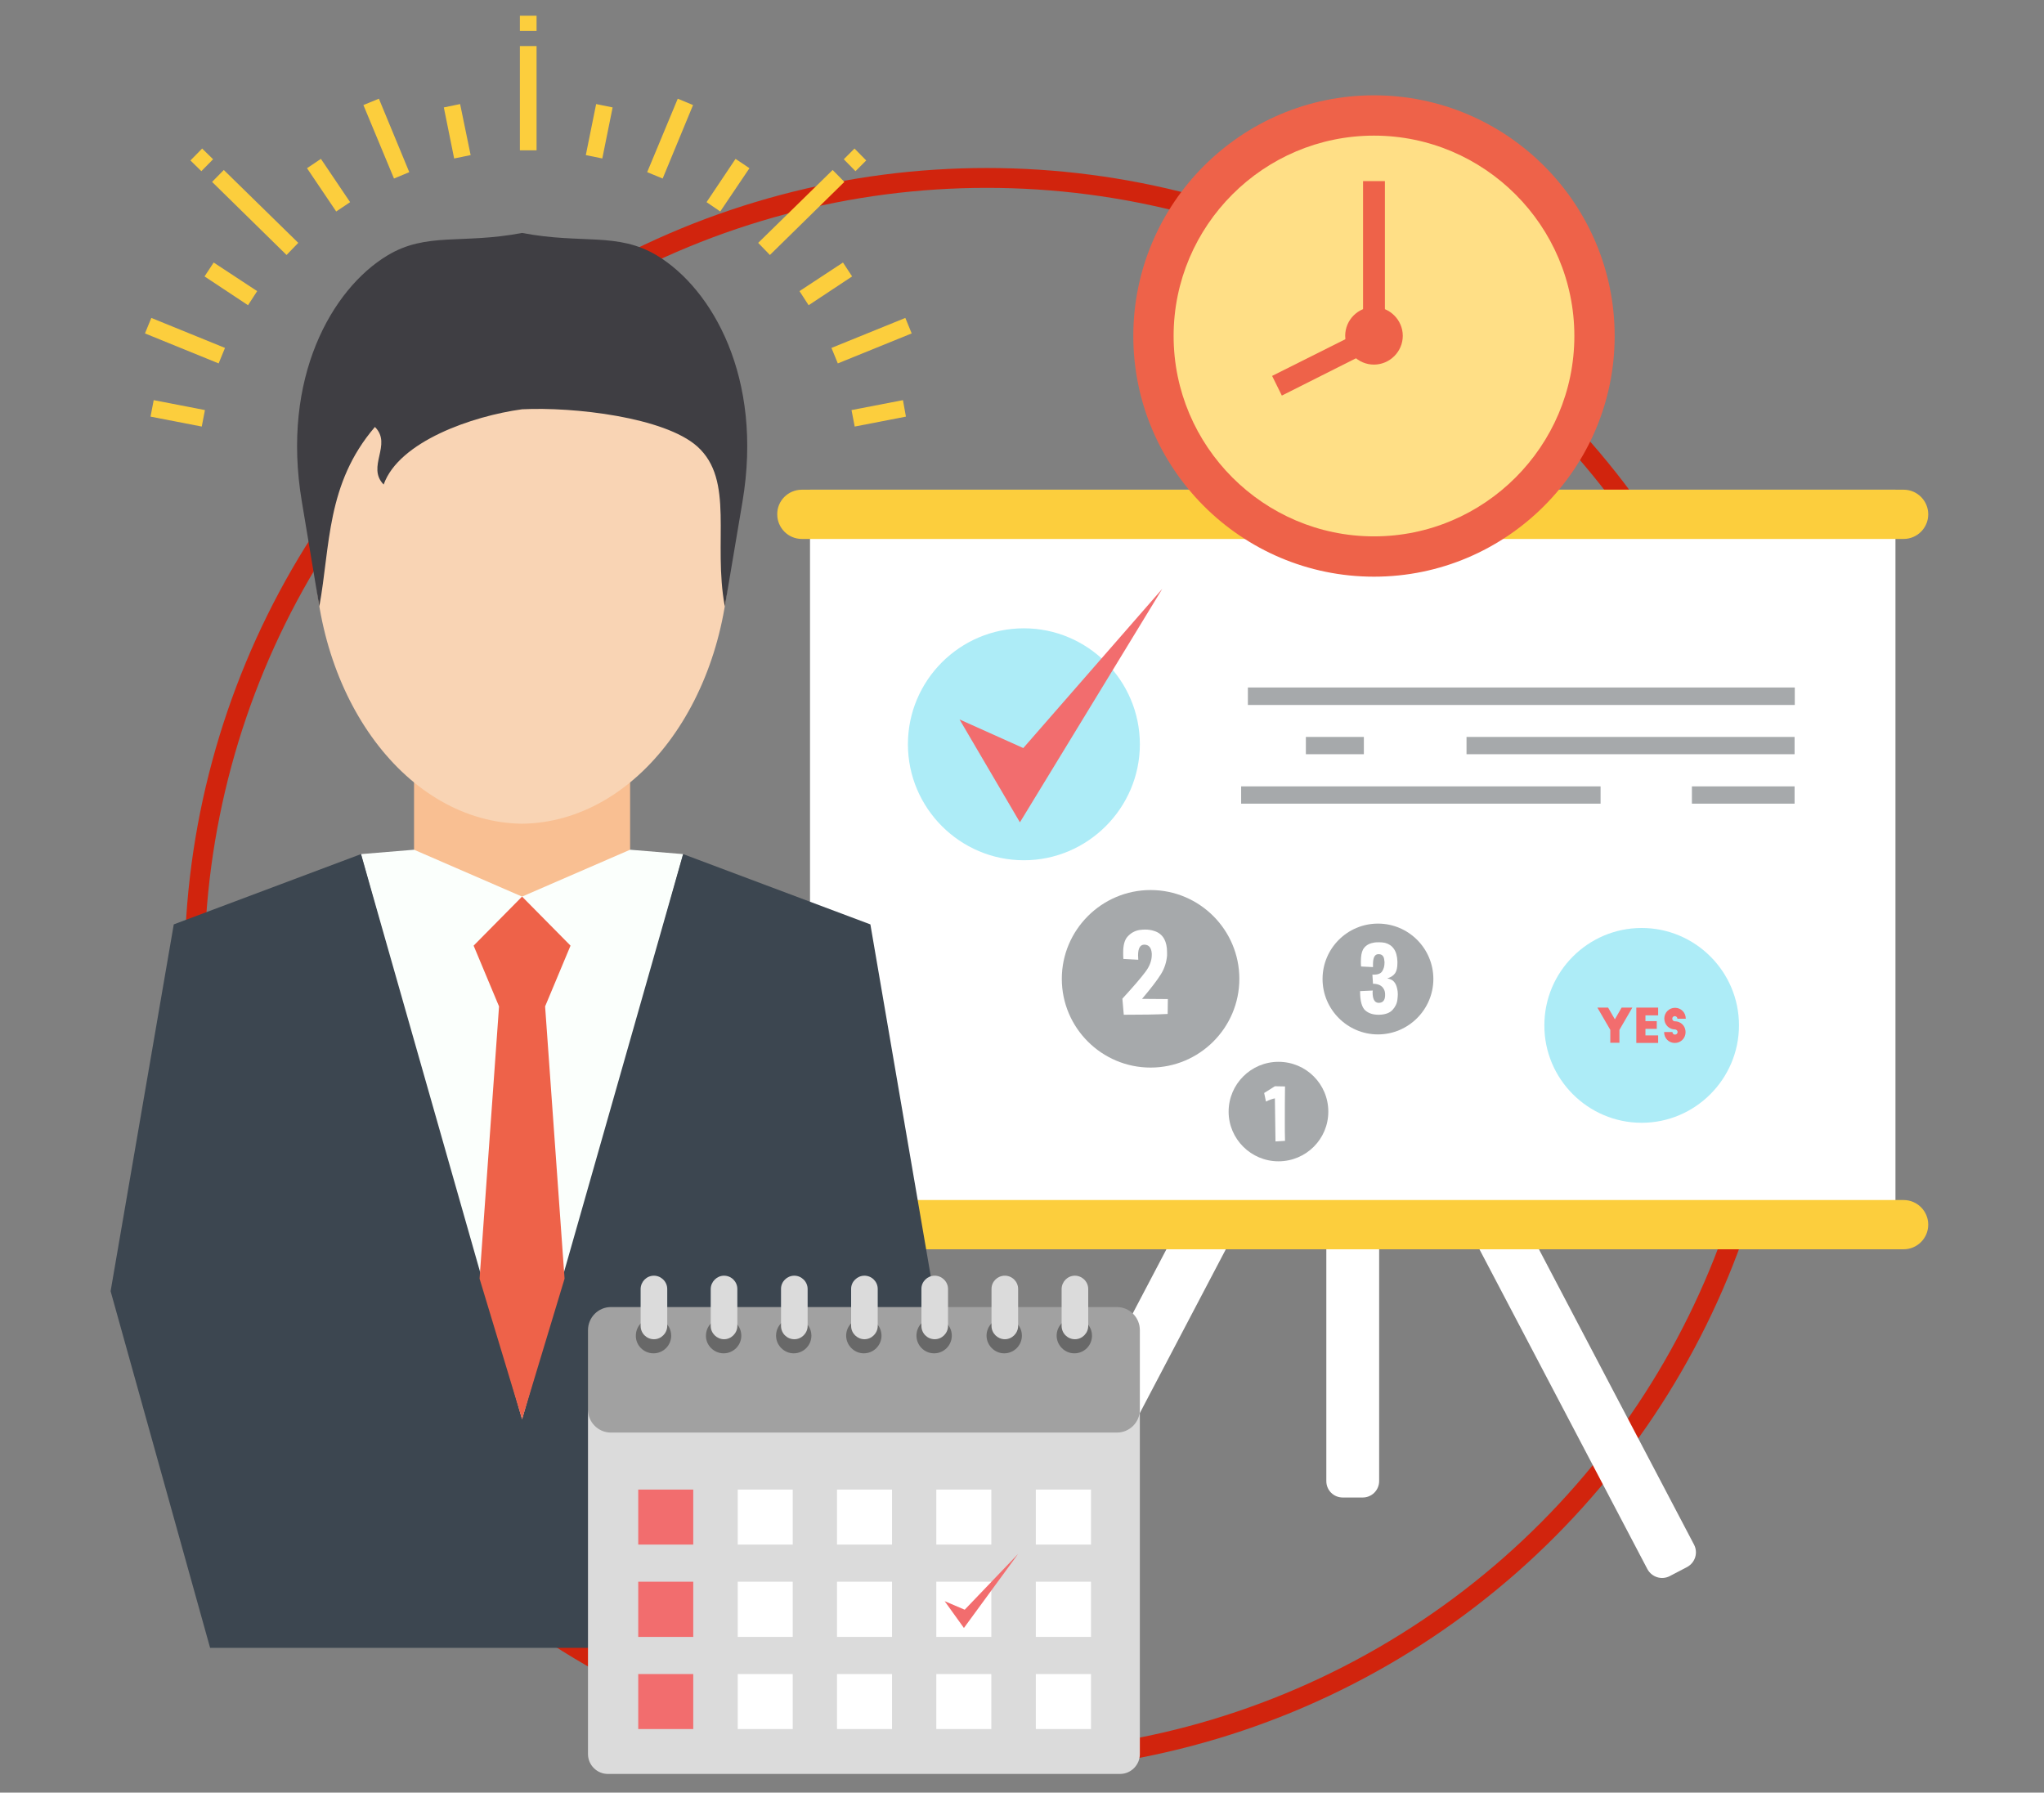 <?xml version="1.0" encoding="utf-8"?>
<!-- Generator: Adobe Illustrator 19.2.1, SVG Export Plug-In . SVG Version: 6.00 Build 0)  -->
<svg version="1.1" xmlns="http://www.w3.org/2000/svg" xmlns:xlink="http://www.w3.org/1999/xlink" x="0px" y="0px"
	 viewBox="0 0 1029.3 902.7" style="enable-background:new 0 0 1029.3 902.7;" xml:space="preserve">
<rect x="0" y="0" width="1029.3" height="902.7" fill="#808080" stroke="none"/>
<style type="text/css">
	.st0{fill:none;stroke:#D1240D;stroke-width:10;stroke-miterlimit:10;}
	.st1{fill-rule:evenodd;clip-rule:evenodd;fill:#FFFFFF;}
	.st2{fill-rule:evenodd;clip-rule:evenodd;fill:#FCCE3D;}
	.st3{fill-rule:evenodd;clip-rule:evenodd;fill:#ADECF7;}
	.st4{fill-rule:evenodd;clip-rule:evenodd;fill:#F26D6E;}
	.st5{fill-rule:evenodd;clip-rule:evenodd;fill:#A6A9AB;}
	.st6{fill-rule:evenodd;clip-rule:evenodd;fill:#F9BF92;}
	.st7{fill-rule:evenodd;clip-rule:evenodd;fill:#F9D4B4;}
	.st8{fill-rule:evenodd;clip-rule:evenodd;fill:#FBFFFC;}
	.st9{fill-rule:evenodd;clip-rule:evenodd;fill:#3C4650;}
	.st10{fill-rule:evenodd;clip-rule:evenodd;fill:#3F3E43;}
	.st11{fill-rule:evenodd;clip-rule:evenodd;fill:#EE6249;}
	.st12{fill-rule:evenodd;clip-rule:evenodd;fill:#FFDF86;}
	.st13{fill-rule:evenodd;clip-rule:evenodd;fill:#DBDBDB;}
	.st14{fill-rule:evenodd;clip-rule:evenodd;fill:#A1A1A1;}
	.st15{fill-rule:evenodd;clip-rule:evenodd;fill:#686868;}
</style>
<g id="Слой_1">
	<g id="Analytics">
		<g id="Background">
			<circle id="Background_2" class="st0" cx="496.9" cy="488.6" r="399"/>
		</g>
	</g>
</g>
<g id="Слой_2">
	<g id="Scheduling_1_">
		<g>
			<g>
				<rect x="407.9" y="246.6" class="st1" width="546.6" height="370.9"/>
				<path class="st2" d="M403.8,246.6h554.8c6.9,0,12.4,5.6,12.4,12.4l0,0c0,6.9-5.6,12.4-12.4,12.4H403.8
					c-6.9,0-12.4-5.6-12.4-12.4l0,0C391.3,252.2,396.9,246.6,403.8,246.6L403.8,246.6z"/>
				<path class="st1" d="M605.2,613.1l8.8,4.6c4,2.1,5.6,7.1,3.4,11.2l-84.7,161.3c-2.2,4-7.1,5.6-11.2,3.5l-8.8-4.6
					c-4-2.2-5.6-7.1-3.5-11.2L594,616.5C596.2,612.5,601.2,610.9,605.2,613.1L605.2,613.1z"/>
				<path class="st1" d="M757.1,613.1l-8.7,4.6c-4,2.1-5.6,7.1-3.5,11.2l84.7,161.3c2.2,4,7.1,5.6,11.2,3.5l8.8-4.6
					c4-2.2,5.6-7.1,3.5-11.2l-84.7-161.3C766.1,612.5,761.1,610.9,757.1,613.1L757.1,613.1z"/>
				<path class="st1" d="M676.2,754.1h10c4.6,0,8.3-3.7,8.3-8.3V613.7c0-4.6-3.7-8.3-8.3-8.3h-10c-4.6,0-8.3,3.8-8.3,8.3v132.1
					C667.9,750.5,671.6,754.1,676.2,754.1L676.2,754.1z"/>
				<path class="st2" d="M403.8,604.3h554.8c6.9,0,12.4,5.6,12.4,12.4l0,0c0,6.9-5.6,12.4-12.4,12.4H403.8
					c-6.9,0-12.4-5.6-12.4-12.4l0,0C391.3,609.9,396.9,604.3,403.8,604.3L403.8,604.3z"/>
			</g>
			<g>
				<g>
					<path class="st3" d="M515.6,433.2c32.1,0,58.4-26.3,58.4-58.4c0-32.2-26.3-58.4-58.4-58.4c-32.2,0-58.4,26.2-58.4,58.4
						C457.2,406.9,483.4,433.2,515.6,433.2L515.6,433.2z"/>
					<polygon class="st4" points="483.2,362.3 513.6,414.1 585.3,296.5 515.3,376.7 					"/>
				</g>
				<g>
					<rect x="628.4" y="346.2" class="st5" width="275.4" height="8.8"/>
					<rect x="738.5" y="371.1" class="st5" width="165.2" height="8.7"/>
					<rect x="625" y="396" class="st5" width="181" height="8.7"/>
					<rect x="852" y="396" class="st5" width="51.7" height="8.7"/>
					<rect x="657.6" y="371.1" class="st5" width="29.2" height="8.7"/>
				</g>
				<g>
					<path class="st3" d="M826.7,565.4c27,0,49-22.1,49-49.1c0-27-22-49-49-49c-27,0-49,22-49,49
						C777.6,543.3,799.6,565.4,826.7,565.4L826.7,565.4z"/>
					<path class="st4" d="M822,507.4h-5.4l-3.4,5.9l-3.4-5.9h-5.4l6.5,11.2v6.5h4.6v-6.5L822,507.4z M824,525.2h11v-3.8h-6.4v-3.3
						h5.7v-3.9h-5.7v-2.9h6.4v-3.9h-11V525.2z M848.9,512.9c0-3-2.4-5.4-5.4-5.4c-3,0-5.4,2.4-5.4,5.4c0,3.1,2.4,5.5,5.4,5.5
						c0.7,0,1.3,0.6,1.3,1.3c0,0.7-0.6,1.3-1.3,1.3c-0.7,0-1.3-0.5-1.3-1.3H838c0,3.2,2.4,5.5,5.4,5.5c3,0,5.4-2.4,5.4-5.4
						c0-1.3-0.4-2.5-1.1-3.4c-1-1.3-2.6-2.1-4.3-2.1c-0.7,0-1.3-0.6-1.3-1.3c0-0.7,0.5-1.3,1.3-1.3c0.7,0,1.3,0.6,1.3,1.3H848.9z"/>
				</g>
				<g>
					<path class="st5" d="M579.4,537.6c24.6,0,44.7-20,44.7-44.7c0-24.6-20-44.7-44.7-44.7c-24.6,0-44.7,20.1-44.7,44.7
						C534.7,517.6,554.8,537.6,579.4,537.6L579.4,537.6z"/>
					<path class="st5" d="M693.9,520.9c15.4,0,27.9-12.6,27.9-27.9c0-15.4-12.5-27.9-27.9-27.9c-15.4,0-27.9,12.5-27.9,27.9
						C666,508.3,678.5,520.9,693.9,520.9L693.9,520.9z"/>
					<path class="st5" d="M643.8,584.8c13.9,0,25.1-11.2,25.1-25c0-13.9-11.2-25.1-25.1-25.1c-13.8,0-25.1,11.2-25.1,25.1
						C618.7,573.6,630,584.8,643.8,584.8L643.8,584.8z"/>
					<path class="st1" d="M685.4,486.7c-0.1-0.9-0.1-1.7-0.1-2.5c0-2.6,0.3-4.6,1.1-6.1c1-1.7,2.7-2.9,4.9-3.3
						c1.1-0.3,2.2-0.3,3.2-0.3c1.1,0,2,0.1,3,0.3c1.8,0.5,3.3,1.4,4.4,3c1.1,1.5,1.7,3.7,1.8,6.4v0.7c0,2.4-0.4,4-1.1,5.1
						c-0.8,1.2-2.1,2.1-4,2.7c1.5,0.3,2.7,0.8,3.4,1.7c0.8,0.9,1.3,2.1,1.6,3.6c0.2,0.8,0.3,1.7,0.3,2.7c0,0.8-0.1,1.7-0.2,2.6
						c-0.2,2-1.1,3.8-2.5,5.3c-1.4,1.5-3.6,2.3-6.6,2.4h-0.4c-2.8,0-5-0.7-6.7-2.2c-1.7-1.5-2.6-4.7-2.6-9.5v-0.2l6.4-0.3
						c0,0.3-0.1,0.5-0.1,0.8c0,3.4,0.9,5.2,2.8,5.4c0.1,0,0.3,0,0.3,0c1.7,0,2.8-0.9,3.1-2.7c0.1-0.5,0.1-1,0.1-1.5
						c0-1.3-0.3-2.4-1.1-3.4c-1-1.3-2.7-2-5-2l-0.3-4.6c0.3,0,0.5,0,0.8,0c2.1,0,3.5-0.6,4.2-1.8c0.7-1.1,1.1-2.5,1.1-4.2
						c0-0.4,0-0.7-0.1-1.1c-0.1-2.1-1.1-3.2-2.8-3.2h-0.3c-1.8,0.1-2.6,1.8-2.6,5.2c0,0.4,0,0.8,0,1.3L685.4,486.7z"/>
					<path class="st1" d="M565.7,482.9c-0.1-1.2-0.1-2.3-0.1-3.3c0-3.6,0.7-6.1,2-7.7c1.7-2,3.8-3.2,6.3-3.6
						c0.9-0.1,1.8-0.2,2.7-0.2c1.6,0,3.1,0.2,4.6,0.7c2.3,0.7,4,2.1,5.1,4.1c0.9,1.7,1.4,3.9,1.4,6.6c0,0.5,0,1.1,0,1.7
						c-0.3,3.4-1.3,6.5-3.1,9.4c-1.8,2.9-5,7.1-9.5,12.4l13,0.1l-0.1,7.5c-5.7,0.3-13.1,0.4-22.1,0.4l-0.7-8.1
						c5.4-5.9,9.3-10.4,11.6-13.5c2.2-2.9,3.2-5.8,3.2-8.5v-0.7c-0.2-3-1.5-4.5-3.8-4.5h-0.1c-2,0.1-3,1.9-3,5.4
						c0,0.7,0.1,1.4,0.1,2.2L565.7,482.9z"/>
					<path class="st1" d="M647.1,547.1c-0.1,6.1-0.1,12.2-0.1,18.3c0,3.1,0,6.1,0.1,9.1l-4.8,0.3c-0.1-7.9-0.2-15.1-0.3-21.7
						c-1.1,0.2-2.6,0.7-4.5,1.6l-0.9-4.3l5.4-3.4L647.1,547.1z"/>
				</g>
			</g>
		</g>
		<g>
			<polygon class="st6" points="208.5,374 262.9,374 317.3,374 317.3,459.8 262.9,459.8 208.5,459.8 			"/>
			<path class="st7" d="M262.9,414.8c-57.8-0.7-104.6-63.1-104.6-139.9c0-76.9,46.7-139.3,104.6-139.9
				c57.8,0.7,104.6,63.1,104.6,139.9C367.5,351.7,320.7,414.1,262.9,414.8L262.9,414.8z"/>
			<polygon class="st8" points="181.8,430.1 252.5,685.1 252.5,759.5 262.9,722.3 273.2,759.5 273.2,685.1 344,430.1 317.3,427.9 
				262.9,451.5 208.5,427.9 			"/>
			<polygon class="st9" points="181.8,430.1 87.5,465.5 55.7,650.2 105.8,829.8 262.9,829.8 420,829.8 470,650.2 438.3,465.5 
				344,430.1 262.9,714.7 			"/>
			<path class="st10" d="M262.9,117.3c-30.3,5.8-48.1-0.6-67.9,11.4c-27.8,16.8-53.5,61.5-43,123.9c2.9,17.6,5.9,35.2,8.8,52.8
				c5.6-30.5,3.4-61.7,28-90.4c8.9,8.9-4.4,20,4.4,29c7.7-21.7,44.7-34.5,69.7-37.9c26-1.3,71.7,4,88.2,18.7
				c19,17,7.8,47.8,13.9,80.6c3-17.6,5.9-35.2,8.9-52.8c10.5-62.5-15.3-107.1-43-123.9C310.9,116.7,293.2,123.1,262.9,117.3
				L262.9,117.3z"/>
			<polygon class="st11" points="262.9,451.5 238.5,476.2 251.3,506.8 241.5,643.9 262.9,714.7 284.3,643.9 274.5,506.8 
				287.3,476.2 			"/>
		</g>
		<g>
			<path class="st11" d="M691.9,290.4c66.8,0,121.2-54.5,121.2-121.2c0-66.8-54.4-121.2-121.2-121.2c-66.8,0-121.2,54.4-121.2,121.2
				C570.7,236,625.1,290.4,691.9,290.4L691.9,290.4z"/>
			<path class="st12" d="M691.9,270.1c55.5,0,100.9-45.3,100.9-100.9c0-55.5-45.3-100.9-100.9-100.9c-55.6,0-100.9,45.3-100.9,100.9
				C591,224.7,636.3,270.1,691.9,270.1L691.9,270.1z"/>
			<rect x="686.4" y="91.2" class="st11" width="11" height="78"/>
			<polygon class="st11" points="689.5,164.8 694.4,174.6 645.5,199.2 640.6,189.3 			"/>
			<path class="st11" d="M691.9,183.6c7.9,0,14.5-6.5,14.5-14.5c0-7.9-6.5-14.5-14.5-14.5c-8,0-14.5,6.5-14.5,14.5
				C677.5,177.2,683.9,183.6,691.9,183.6L691.9,183.6z"/>
		</g>
		<g>
			<g>
				<path class="st13" d="M306.1,702.4H564c5.5,0,10,4.4,10,10v170.9c0,5.4-4.4,10-10,10H306.1c-5.5,0-10-4.5-10-10V712.4
					C296.1,706.9,300.5,702.4,306.1,702.4L306.1,702.4z"/>
				<path class="st14" d="M307.6,658.2h254.9c6.3,0,11.5,5.2,11.5,11.6v40.1c0,6.3-5.2,11.5-11.5,11.5H307.6
					c-6.3,0-11.5-5.2-11.5-11.5v-40.1C296.1,663.4,301.3,658.2,307.6,658.2L307.6,658.2z"/>
				<path class="st15" d="M329.1,681.5c4.9,0,8.9-4,8.9-8.9c0-4.9-4-8.9-8.9-8.9c-5,0-8.9,4-8.9,8.9
					C320.1,677.4,324.1,681.5,329.1,681.5L329.1,681.5z"/>
				<path class="st15" d="M364.4,681.5c4.9,0,8.9-4,8.9-8.9c0-4.9-4-8.9-8.9-8.9c-4.9,0-8.9,4-8.9,8.9
					C355.4,677.4,359.5,681.5,364.4,681.5L364.4,681.5z"/>
				<path class="st15" d="M399.7,681.5c4.9,0,8.9-4,8.9-8.9c0-4.9-4-8.9-8.9-8.9c-5,0-8.9,4-8.9,8.9
					C390.8,677.4,394.8,681.5,399.7,681.5L399.7,681.5z"/>
				<path class="st15" d="M435,681.5c4.9,0,8.9-4,8.9-8.9c0-4.9-4-8.9-8.9-8.9c-4.9,0-8.9,4-8.9,8.9
					C426.1,677.4,430.1,681.5,435,681.5L435,681.5z"/>
				<path class="st15" d="M470.4,681.5c4.9,0,8.9-4,8.9-8.9c0-4.9-4-8.9-8.9-8.9c-5,0-8.9,4-8.9,8.9
					C461.5,677.4,465.4,681.5,470.4,681.5L470.4,681.5z"/>
				<path class="st15" d="M505.7,681.5c4.9,0,8.9-4,8.9-8.9c0-4.9-4-8.9-8.9-8.9c-4.9,0-8.9,4-8.9,8.9
					C496.8,677.4,500.8,681.5,505.7,681.5L505.7,681.5z"/>
				<path class="st15" d="M541,681.5c5,0,8.9-4,8.9-8.9c0-4.9-4-8.9-8.9-8.9c-4.9,0-8.9,4-8.9,8.9
					C532.1,677.4,536.1,681.5,541,681.5L541,681.5z"/>
				<rect x="321.4" y="750.1" class="st4" width="27.7" height="27.7"/>
				<rect x="321.4" y="796.5" class="st4" width="27.7" height="27.8"/>
				<rect x="371.5" y="750.1" class="st1" width="27.7" height="27.7"/>
				<rect x="371.5" y="796.5" class="st1" width="27.7" height="27.8"/>
				<rect x="421.5" y="750.1" class="st1" width="27.7" height="27.7"/>
				<rect x="421.5" y="796.5" class="st1" width="27.7" height="27.8"/>
				<rect x="471.5" y="750.1" class="st1" width="27.7" height="27.7"/>
				<rect x="471.5" y="796.5" class="st1" width="27.7" height="27.8"/>
				<rect x="521.6" y="750.1" class="st1" width="27.8" height="27.7"/>
				<rect x="521.6" y="796.5" class="st1" width="27.8" height="27.8"/>
				<polygon class="st4" points="475.7,806.3 485.4,819.8 512.7,782.5 485.8,810.6 				"/>
				<rect x="321.4" y="843" class="st4" width="27.7" height="27.7"/>
				<rect x="371.5" y="843" class="st1" width="27.7" height="27.7"/>
				<rect x="421.5" y="843" class="st1" width="27.7" height="27.7"/>
				<rect x="471.5" y="843" class="st1" width="27.7" height="27.7"/>
				<rect x="521.6" y="843" class="st1" width="27.8" height="27.7"/>
			</g>
			<g>
				<path class="st13" d="M329.3,642.4L329.3,642.4c3.6,0,6.7,3,6.7,6.7v18.6c0,3.6-3,6.7-6.7,6.7l0,0c-3.7,0-6.7-3-6.7-6.7V649
					C322.7,645.4,325.6,642.4,329.3,642.4L329.3,642.4z"/>
				<path class="st13" d="M364.6,642.4L364.6,642.4c3.7,0,6.7,3,6.7,6.7v18.6c0,3.6-3,6.7-6.7,6.7l0,0c-3.6,0-6.7-3-6.7-6.7V649
					C358,645.4,361,642.4,364.6,642.4L364.6,642.4z"/>
				<path class="st13" d="M400,642.4L400,642.4c3.6,0,6.7,3,6.7,6.7v18.6c0,3.6-3,6.7-6.7,6.7l0,0c-3.7,0-6.7-3-6.7-6.7V649
					C393.3,645.4,396.3,642.4,400,642.4L400,642.4z"/>
				<path class="st13" d="M435.3,642.4L435.3,642.4c3.7,0,6.7,3,6.7,6.7v18.6c0,3.6-3,6.7-6.7,6.7l0,0c-3.6,0-6.7-3-6.7-6.7V649
					C428.6,645.4,431.7,642.4,435.3,642.4L435.3,642.4z"/>
				<path class="st13" d="M470.7,642.4L470.7,642.4c3.6,0,6.7,3,6.7,6.7v18.6c0,3.6-3,6.7-6.7,6.7l0,0c-3.7,0-6.7-3-6.7-6.7V649
					C464,645.4,467,642.4,470.7,642.4L470.7,642.4z"/>
				<path class="st13" d="M506,642.4L506,642.4c3.7,0,6.7,3,6.7,6.7v18.6c0,3.6-3,6.7-6.7,6.7l0,0c-3.6,0-6.7-3-6.7-6.7V649
					C499.3,645.4,502.3,642.4,506,642.4L506,642.4z"/>
				<path class="st13" d="M541.3,642.4L541.3,642.4c3.6,0,6.7,3,6.7,6.7v18.6c0,3.6-3,6.7-6.7,6.7l0,0c-3.7,0-6.7-3-6.7-6.7V649
					C534.7,645.4,537.6,642.4,541.3,642.4L541.3,642.4z"/>
			</g>
		</g>
		<path class="st2" d="M261.8,75.7h8.4V23.2h-8.4V75.7z M113.3,175.2l-3.2,7.8L73,167.9l3.2-7.8L113.3,175.2z M206.1,86.7l-7.7,3.2
			L183,52.9l7.8-3.2L206.1,86.7z M103.2,206.5l-1.6,8.3l-25.8-5l1.6-8.3L103.2,206.5z M129.5,146.6l-4.6,7.1l-21.9-14.5l4.6-7
			L129.5,146.6z M176.3,101.8l-7,4.7l-14.7-21.8l7-4.7L176.3,101.8z M237,78.1l-8.3,1.7l-5.2-25.7l8.2-1.7L237,78.1z M101.8,74.8
			l-5.9,6l5.5,5.4l5.9-6L101.8,74.8z M150.2,122.3l-5.9,6.1l-37.5-36.8l5.9-6L150.2,122.3z M418.7,175.2l3.2,7.8l37.2-15.1l-3.2-7.8
			L418.7,175.2z M325.9,86.7l7.8,3.2L349,52.9l-7.7-3.2L325.9,86.7z M428.8,206.5l1.6,8.3l25.8-5l-1.5-8.3L428.8,206.5z
			 M402.6,146.6l4.6,7.1l21.9-14.5l-4.6-7L402.6,146.6z M355.8,101.8l6.9,4.7l14.7-21.8l-7-4.7L355.8,101.8z M295,78.1l8.3,1.7
			l5.2-25.7l-8.3-1.7L295,78.1z M430.3,74.8l5.9,6l-5.4,5.4l-5.9-6L430.3,74.8z M261.8,7.9h8.4v7.7h-8.4V7.9z M381.8,122.3l5.9,6.1
			l37.5-36.8l-5.9-6L381.8,122.3z"/>
	</g>
</g>
</svg>
